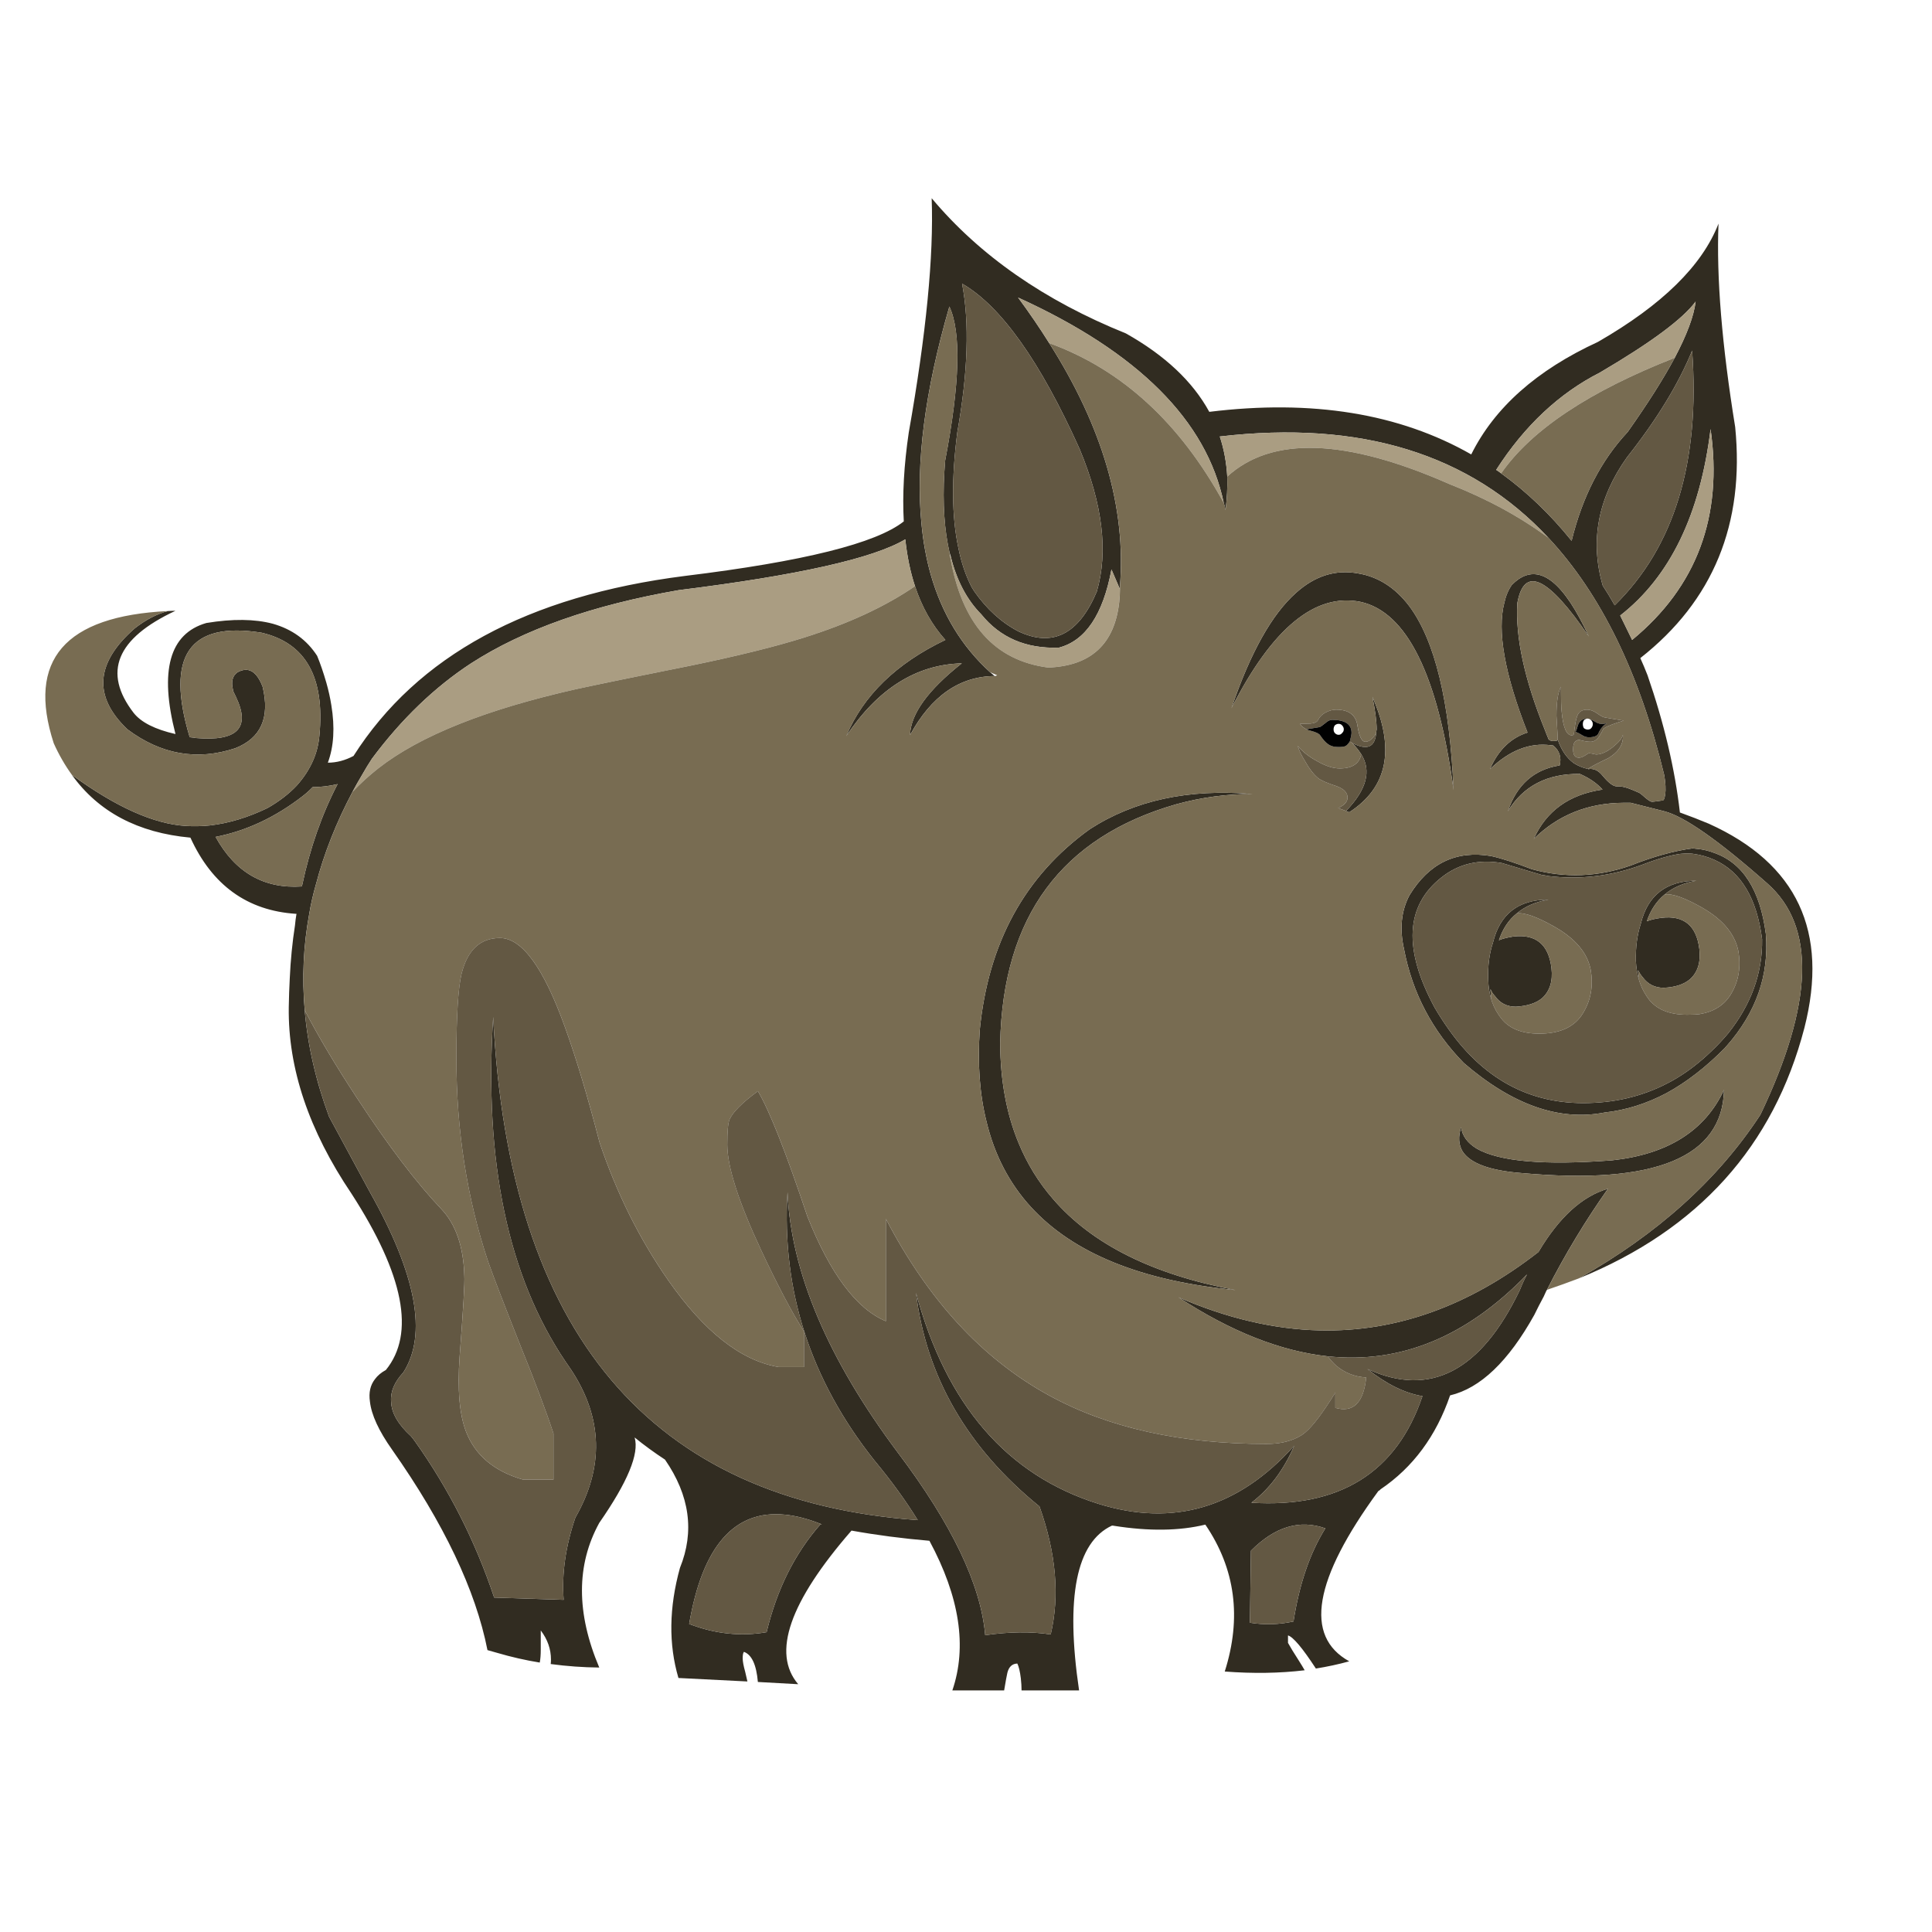 <?xml version="1.0" encoding="utf-8"?>
<!-- Generator: Adobe Illustrator 16.0.0, SVG Export Plug-In . SVG Version: 6.00 Build 0)  -->
<!DOCTYPE svg PUBLIC "-//W3C//DTD SVG 1.1//EN" "http://www.w3.org/Graphics/SVG/1.1/DTD/svg11.dtd">
<svg version="1.1" id="Layer_1" xmlns="http://www.w3.org/2000/svg" xmlns:xlink="http://www.w3.org/1999/xlink" x="0px" y="0px"
	 width="300px" height="300px" viewBox="0 0 300 300" enable-background="new 0 0 300 300" xml:space="preserve">
<g>
	<path fill-rule="evenodd" clip-rule="evenodd" fill="#312C21" d="M252.624,71.027c-4.511,6.341-5.761,12.979-3.75,19.913
		c0.645,0.979,1.263,1.998,1.855,3.054c9.28-9.099,13.288-22.284,12.025-39.554C260.641,59.622,257.265,65.15,252.624,71.027z
		 M260.049,55.562c1.906-3.608,2.989-6.521,3.246-8.738c-1.959,2.68-6.907,6.354-14.847,11.019
		c-6.34,3.222-11.714,8.261-16.122,15.117c0.257,0.155,0.516,0.335,0.773,0.542c3.995,2.887,7.643,6.379,10.941,10.478
		c1.675-6.857,4.575-12.489,8.7-16.896C255.859,62.676,258.295,58.835,260.049,55.562z M245.162,198.505
		c12.193-6.858,21.588-15.326,28.187-25.403c8.273-17.296,8.634-29.27,1.082-35.919c-7.551-6.677-12.888-10.414-16.006-11.213
		c-3.146-0.799-4.885-1.238-5.221-1.315c-0.36,0-0.709,0-1.044,0c-5.566,0.026-10.232,1.896-13.995,5.607
		c1.958-4.355,5.516-6.908,10.671-7.656c-0.825-0.952-1.997-1.765-3.519-2.435c-5.078-0.052-8.803,1.881-11.175,5.799
		c1.393-4.124,4.073-6.495,8.043-7.114c0.31-1.263-0.026-2.294-1.006-3.094c-0.129-0.026-0.245-0.039-0.348-0.039
		c-3.3-0.438-6.457,0.799-9.473,3.712c1.289-2.965,3.234-4.858,5.838-5.684c-3.558-9.074-4.755-15.801-3.597-20.183
		c0.232-1.057,0.619-1.972,1.161-2.745c0.36-0.361,0.709-0.657,1.044-0.89c3.454-2.346,7.088,0.619,10.903,8.894
		c-6.341-9.307-10.039-11.033-11.097-5.182c-0.309,5.31,1.108,11.857,4.253,19.642c0.181,0.49,0.388,1.005,0.618,1.546
		c0.182,0.155,0.413,0.233,0.696,0.233c0.336,0,0.542-0.027,0.619-0.078c0.024-0.026,0.052-0.077,0.077-0.155
		c0.566,1.65,1.405,2.875,2.513,3.674c0.646,0.412,1.366,0.708,2.166,0.89c0.051,0,0.077,0.013,0.077,0.039
		c0.36-0.077,0.735-0.039,1.12,0.116c0.388,0.154,0.774,0.476,1.161,0.966c0.927,1.108,1.661,1.637,2.203,1.586
		c0.465-0.026,1.006,0.064,1.625,0.271c0.386,0.129,0.928,0.348,1.624,0.657c0.154,0.025,0.502,0.283,1.043,0.773
		c0.542,0.465,0.916,0.696,1.122,0.696c0.154,0,0.67-0.065,1.546-0.193c0.231,0.077,0.399-0.245,0.502-0.968
		c0.104-0.747,0.053-1.739-0.153-2.977c-3.814-15.8-9.809-28.083-17.979-36.847c-12.166-13.043-29.179-18.289-51.036-15.736
		c0.644,1.933,1.03,4.008,1.159,6.225c0.051,1.649-0.039,3.39-0.271,5.22c-0.053-0.387-0.142-0.761-0.271-1.122
		c-2.654-12.785-13.301-23.417-31.937-31.898c1.753,2.372,3.362,4.73,4.833,7.076c8.299,13.042,11.96,25.634,10.98,37.774
		c0,0.155,0,0.296,0,0.426l-1.314-3.054c-1.315,7.011-4.033,11.058-8.158,12.14c-5.104,0.18-9.125-1.546-12.064-5.181
		c-2.242-2.269-3.827-5.284-4.754-9.047c-0.078-0.232-0.143-0.451-0.194-0.658c-0.078-0.36-0.155-0.734-0.232-1.121
		c-0.695-3.711-0.837-8.055-0.425-13.03c2.294-11.96,2.513-19.938,0.657-23.933c-3.814,13.146-5.258,24.397-4.331,33.754
		c0.259,2.758,0.734,5.374,1.431,7.849c1.754,6.135,4.833,11.199,9.242,15.195c0.231,0.18,0.463,0.373,0.695,0.579
		c-5.465,0.052-9.847,3.106-13.146,9.164c0.103-3.274,2.784-6.985,8.041-11.135c-7.062,0.18-13.042,3.943-17.939,11.29
		c2.655-6.315,7.784-11.29,15.388-14.925c-2.063-2.293-3.636-5.077-4.717-8.351c-0.723-2.19-1.225-4.613-1.508-7.269
		c-4.975,2.964-16.704,5.593-35.185,7.888c-13.352,2.32-24.101,6.108-32.246,11.367c-5.671,3.712-10.8,8.647-15.389,14.809
		c-0.542,0.825-1.044,1.649-1.508,2.474c-0.542,0.902-1.044,1.791-1.508,2.668c-2.526,4.768-4.42,9.563-5.684,14.382
		c-0.438,1.521-0.786,3.055-1.044,4.602c-0.902,4.922-1.134,9.897-0.695,14.925c0.463,5.463,1.726,10.979,3.789,16.547l6.34,11.715
		c7.219,12.812,8.945,22.142,5.182,27.993c-1.392,1.496-2.023,3.004-1.895,4.525c0.051,1.752,1.083,3.543,3.093,5.373
		c0.181,0.233,0.36,0.464,0.542,0.695c5.31,7.45,9.434,15.57,12.373,24.36l10.788,0.347c-0.311-4.047,0.296-8.3,1.816-12.76
		c4.486-7.835,4.267-15.49-0.656-22.965c-0.31-0.438-0.593-0.852-0.852-1.238c-8.943-13.224-12.694-31.073-11.251-53.551
		c2.424,49.078,24.398,75.126,65.923,78.142c-1.855-3.016-4.111-6.122-6.766-9.318c-9.898-12.476-14.382-26.344-13.455-41.604
		c0.542,12.425,6.264,25.919,17.167,40.482c8.352,11.059,12.863,20.492,13.532,28.302c3.763-0.541,7.153-0.58,10.17-0.115
		c1.417-6.007,0.837-12.631-1.741-19.873c-11.186-9.074-17.579-20.132-19.177-33.174c4.691,17.372,14.112,28.288,28.264,32.747
		c11.676,3.662,21.831,0.658,30.467-9.008c-1.623,3.764-3.841,6.714-6.649,8.854c13.687,0.85,22.542-4.666,26.562-16.549
		c-2.757-0.464-5.606-1.869-8.545-4.215c9.718,4.46,17.606,0.373,23.664-12.257c0.334-0.85,0.708-1.662,1.119-2.435
		c-9.355,9.691-19.679,13.931-30.969,12.721c-7.32-0.801-15.041-3.854-23.159-9.164c7.551,3.274,14.885,4.988,21.999,5.142
		c11.857,0.259,23.159-3.802,33.909-12.179c3.196-5.388,6.792-8.661,10.786-9.82c-3.53,5.001-6.688,10.233-9.472,15.697
		c-0.052,0.077-0.091,0.143-0.116,0.193c-0.129,0.283-0.258,0.567-0.387,0.851c-0.516,0.953-1.006,1.907-1.469,2.862
		c-4.022,7.216-8.377,11.378-13.069,12.486c-2.166,6.316-5.762,11.175-10.787,14.577c-0.103,0.13-0.219,0.219-0.349,0.271
		c-10.053,13.739-11.561,22.555-4.523,26.447c-1.676,0.463-3.403,0.837-5.181,1.121c-2.088-3.197-3.532-4.911-4.33-5.143v1.159
		c0.336,0.619,0.902,1.548,1.7,2.785c0.361,0.567,0.657,1.057,0.89,1.468c-3.866,0.465-8.004,0.53-12.411,0.194
		c2.655-8.352,1.649-15.956-3.016-22.812c-4.021,0.979-8.739,1.043-14.151,0.192c-0.104-0.025-0.219-0.038-0.348-0.038
		c-5.542,2.578-7.244,11.108-5.104,25.596h-8.933c0-0.593-0.038-1.225-0.115-1.895c-0.129-1.058-0.309-1.817-0.542-2.282
		c-0.798,0.026-1.313,0.504-1.546,1.431c-0.103,0.438-0.27,1.354-0.502,2.746h-8.043c2.319-6.779,1.135-14.525-3.557-23.238
		c-4.229-0.36-8.262-0.889-12.102-1.584c-9.641,11.083-12.398,19.035-8.275,23.854l-6.263-0.347
		c-0.232-2.681-0.953-4.24-2.166-4.679c-0.128,0.155-0.193,0.49-0.193,1.005c0,0.465,0.129,1.161,0.387,2.088
		c0.155,0.672,0.271,1.173,0.348,1.508l-10.709-0.542c-1.546-5.232-1.469-10.927,0.231-17.089c2.294-5.646,1.521-11.25-2.319-16.818
		c-1.65-1.082-3.222-2.229-4.718-3.441c0.748,2.501-1.082,6.92-5.49,13.263c-3.583,6.521-3.583,14.009,0,22.463
		c-2.527-0.024-5.039-0.206-7.539-0.542c0.025-0.23,0.039-0.462,0.039-0.694c0-1.625-0.528-3.132-1.585-4.524
		c0,0.077,0,1.07,0,2.977c0,0.801-0.052,1.47-0.155,2.012c-2.217-0.361-4.421-0.864-6.612-1.508
		c-0.515-0.155-1.018-0.297-1.508-0.427c-1.83-9.304-6.767-19.681-14.809-31.124c-2.062-2.912-3.209-5.4-3.441-7.461
		c-0.206-1.393,0.052-2.553,0.774-3.48c0.413-0.566,0.98-1.045,1.701-1.431c4.588-5.645,2.81-14.77-5.335-27.375
		c-6.625-9.82-9.873-19.474-9.744-28.959c0.026-1.547,0.078-3.042,0.155-4.484c0.129-2.836,0.399-5.582,0.812-8.236
		c0.052-0.593,0.128-1.186,0.232-1.779h-0.077c-7.553-0.49-13.017-4.433-16.394-11.831c-8.145-0.748-14.28-3.996-18.404-9.744
		c6.805,4.974,12.694,7.618,17.669,7.926c1.263,0.078,2.513,0.052,3.75-0.077c2.938-0.334,5.929-1.238,8.97-2.707
		c1.804-1.031,3.312-2.19,4.523-3.48c1.083-1.211,1.92-2.487,2.513-3.827c0.541-1.211,0.876-2.513,1.005-3.905
		c0.876-9.074-2.113-14.409-8.97-16.007c-11.238-1.805-14.962,3.596-11.174,16.201c0.052,0,0.091,0.011,0.116,0.039
		c0.31,0.025,0.606,0.063,0.889,0.116c6.419,0.542,8.481-1.585,6.187-6.38c-0.128-0.283-0.271-0.58-0.425-0.889
		c-0.026-0.104-0.039-0.181-0.039-0.233c-0.309-1.263-0.077-2.165,0.697-2.706c1.675-0.929,2.977-0.181,3.904,2.242
		c1.16,4.795-0.258,7.979-4.253,9.55c-5.928,1.958-11.509,0.979-16.741-2.938c-5.362-5.104-4.975-10.336,1.16-15.698
		c1.727-1.34,3.441-2.23,5.142-2.668c0.361-0.025,0.748-0.039,1.16-0.039c-9.176,4.279-11.341,9.563-6.496,15.852
		c1.16,1.47,3.325,2.566,6.496,3.287c-2.526-9.846-0.928-15.595,4.794-17.244c4.073-0.67,7.514-0.632,10.323,0.116
		c2.99,0.851,5.285,2.513,6.883,4.988c0.49,1.186,0.966,2.578,1.43,4.176c0.336,1.186,0.594,2.345,0.773,3.48
		c0.567,3.453,0.387,6.431-0.541,8.93c1.341,0,2.668-0.347,3.982-1.043c9.898-15.543,27.052-24.861,51.461-27.955
		c18.379-2.242,29.708-5.065,33.987-8.467c-0.232-4.15,0.026-8.751,0.773-13.803c2.705-15.286,3.891-27.413,3.557-36.383
		c7.449,8.893,17.503,15.891,30.158,20.994c6.058,3.403,10.375,7.463,12.952,12.179c15.956-1.958,29.515,0.245,40.675,6.612
		c3.609-7.269,10.169-13.094,19.681-17.477c9.949-5.722,16.188-11.844,18.714-18.365c-0.336,8.352,0.528,18.881,2.59,31.588
		c1.495,15.028-3.415,26.988-14.731,35.88c0.388,0.852,0.761,1.741,1.122,2.668c2.578,7.475,4.253,14.577,5.026,21.304
		c1.572,0.568,3.067,1.147,4.484,1.741c13.714,6.186,18.662,16.753,14.847,31.704C275.398,177.985,263.722,190.95,245.162,198.505z
		 M253.437,99.368c10.053-8.273,14.111-19.189,12.179-32.748c-1.624,13.275-6.301,22.928-14.034,28.959
		C252.199,96.816,252.818,98.08,253.437,99.368z M266.041,132.388c4.536,1.521,7.257,5.735,8.159,12.644
		c0.515,6.393-1.509,12.179-6.071,17.36c-0.103,0.078-0.181,0.167-0.231,0.271c-2.966,3.016-6.007,5.374-9.125,7.075
		c-3.119,1.649-6.327,2.655-9.627,3.016c-7.037,1.367-14.32-1.198-21.846-7.694c-4.898-5-7.99-10.891-9.28-17.67
		c-0.721-3.169-0.438-5.967,0.852-8.389c3.041-4.975,7.269-6.999,12.682-6.07c1.624,0.361,3.737,1.043,6.34,2.05
		c5.131,1.392,10.233,1.198,15.312-0.581c3.532-1.392,6.74-2.281,9.629-2.668c0.462,0.052,0.902,0.104,1.313,0.155
		C264.791,131.988,265.422,132.156,266.041,132.388z M266.196,133.509c-1.032-0.464-2.127-0.773-3.286-0.927
		c-0.155-0.026-0.322-0.04-0.504-0.04c-0.463-0.025-0.94-0.012-1.431,0.04c-1.572,0.205-3.57,0.773-5.992,1.701
		c-4.82,1.777-9.705,2.358-14.653,1.739c-0.284-0.077-0.581-0.128-0.891-0.154l-6.224-1.856c-3.609-0.619-6.741,0.128-9.396,2.242
		c-5.594,4.408-5.94,11.148-1.044,20.222c0.696,1.186,1.431,2.32,2.204,3.402c5.748,8.094,13.263,11.883,22.541,11.367
		c4.666-0.231,8.944-1.508,12.837-3.828c1.881-1.135,3.674-2.525,5.375-4.175c0.902-0.851,1.765-1.766,2.59-2.745
		c3.608-4.512,5.374-9.396,5.297-14.654C272.794,139.451,270.321,135.339,266.196,133.509z M254.52,152.223
		c-0.283-0.928-0.451-1.933-0.504-3.016c-0.051-2.114,0.207-4.047,0.773-5.799c1.084-4.408,3.957-6.625,8.623-6.651
		c-1.985,0.335-3.622,1.045-4.91,2.126c-1.265,1.031-2.191,2.423-2.783,4.176c0.539-0.231,1.301-0.413,2.28-0.541
		c3.48-0.413,5.439,1.211,5.877,4.871c0.232,2.037-0.258,3.596-1.47,4.68c-0.953,0.799-2.307,1.237-4.061,1.314
		c-1.392,0-2.486-0.556-3.284-1.663c-0.259-0.283-0.49-0.645-0.696-1.082C254.416,151.127,254.467,151.655,254.52,152.223z
		 M267.703,169.234c-0.232,10.492-10.722,14.796-31.473,12.914c-4.896-0.387-7.938-1.509-9.125-3.363
		c-0.618-1.031-0.695-2.281-0.23-3.751c0.18,1.342,0.991,2.449,2.435,3.325c3.506,2.011,10.504,2.616,20.995,1.818
		C258.94,179.249,264.739,175.602,267.703,169.234z M148.656,67.084c-0.928,7.166-0.877,13.159,0.155,17.979
		c0.463,2.32,1.159,4.369,2.087,6.147c0.129,0.206,0.258,0.412,0.388,0.619c1.933,2.758,4.2,4.82,6.805,6.186
		c5.335,2.552,9.408,0.502,12.218-6.147c1.805-6.187,0.914-13.571-2.668-22.155c-6.135-13.636-12.218-22.193-18.25-25.673
		C150.551,50.097,150.307,57.779,148.656,67.084z M48.554,122.22c-0.463,0.49-0.979,0.952-1.546,1.392
		c-4.253,3.298-8.764,5.411-13.532,6.341c3.042,5.516,7.5,8.08,13.378,7.693c0-0.103,0.025-0.18,0.077-0.232
		c1.212-5.722,3.042-10.941,5.49-15.659C51.132,122.064,49.843,122.22,48.554,122.22z M210.905,89.045
		c3.094,0.516,5.722,2.191,7.889,5.026c4.021,5.362,6.328,14.899,6.92,28.611c-2.448-17.915-7.269-27.657-14.459-29.229
		c-7.037-1.417-13.714,4.085-20.03,16.51c2.939-8.635,6.29-14.615,10.054-17.94C204.218,89.393,207.426,88.4,210.905,89.045z
		 M209.979,115.375c2.294,1.186,3.53,0.671,3.711-1.546c0-0.155,0.026-0.335,0.077-0.542c0-1.238-0.219-2.926-0.657-5.065
		c3.558,8.094,2.359,14.061-3.596,17.901c-0.18-0.051-0.348-0.116-0.503-0.193c3.196-3.298,3.982-6.238,2.359-8.815
		C211.01,116.549,210.545,115.968,209.979,115.375z M231.553,155.122c-0.283-0.902-0.438-1.907-0.464-3.016
		c-0.077-2.113,0.168-4.021,0.734-5.722c1.083-4.459,3.956-6.69,8.622-6.69c-1.984,0.335-3.622,1.045-4.91,2.127
		c-1.263,1.006-2.191,2.397-2.784,4.176c0.542-0.232,1.301-0.425,2.281-0.581c3.479-0.386,5.439,1.25,5.877,4.911
		c0.232,2.036-0.258,3.597-1.47,4.678c-0.928,0.773-2.28,1.212-4.059,1.315c-1.393,0-2.475-0.555-3.249-1.663
		c-0.283-0.283-0.515-0.644-0.696-1.083C231.463,154.065,231.502,154.581,231.553,155.122z M163.503,186.169
		c6.058,7.037,15.505,11.755,28.341,14.151c-14.589-1.417-25.17-5.708-31.743-12.875c-3.376-3.686-5.683-8.119-6.921-13.301
		c-1.057-4.227-1.404-8.957-1.044-14.189c1.315-13.557,7.013-23.958,17.09-31.202c6.935-4.484,15.35-6.302,25.248-5.452
		c-3.944-0.025-7.888,0.503-11.832,1.585c-17.81,5.104-26.923,17.463-27.335,37.079c0.025,5.852,0.991,11.058,2.9,15.62
		C159.521,180.757,161.287,183.618,163.503,186.169z M205.802,237.322c-3.994-1.418-7.849-0.257-11.56,3.48l-0.155,11.173
		c2.269,0.361,4.524,0.297,6.767-0.192C201.756,245.984,203.404,241.163,205.802,237.322z M127.622,236.743
		c-0.076-0.027-0.141-0.065-0.193-0.116c-2.036-0.8-3.893-1.275-5.568-1.431c-7.835-0.774-12.784,4.884-14.847,16.974
		c4.022,1.547,8.03,1.971,12.025,1.276c1.598-6.65,4.382-12.231,8.352-16.741C127.443,236.705,127.52,236.716,127.622,236.743z"/>
	<path fill-rule="evenodd" clip-rule="evenodd" fill="#AA9D82" d="M260.049,55.562c-13.276,5.207-22.258,11.187-26.949,17.94
		c-0.258-0.207-0.517-0.387-0.773-0.542c4.408-6.856,9.782-11.895,16.122-15.117c7.939-4.666,12.888-8.339,14.847-11.019
		C263.038,49.041,261.955,51.954,260.049,55.562z M142.084,91.017c-4.614,3.171-10.375,5.838-17.283,8.004
		c-4.434,1.392-10.208,2.823-17.322,4.292c-7.991,1.598-13.958,2.822-17.901,3.672c-14.126,3.172-24.412,7.282-30.855,12.335
		c-1.443,1.133-2.771,2.344-3.982,3.634c0.464-0.877,0.967-1.766,1.508-2.668c0.464-0.825,0.966-1.649,1.508-2.474
		c4.588-6.161,9.717-11.096,15.389-14.809c8.145-5.259,18.894-9.047,32.246-11.367c18.481-2.294,30.21-4.923,35.185-7.888
		C140.859,86.403,141.361,88.826,142.084,91.017z M147.535,86.416l0.078-0.077c0.927,3.763,2.512,6.779,4.754,9.047
		c2.939,3.634,6.96,5.361,12.064,5.181c4.125-1.083,6.843-5.129,8.158-12.14l1.314,3.054c0,0.696-0.038,1.367-0.115,2.01
		c-0.723,6.522-4.396,9.912-11.021,10.169C154.392,102.578,149.313,96.83,147.535,86.416z M190.027,78.103
		c-6.83-12.476-15.865-20.75-27.104-24.822c-1.471-2.346-3.08-4.704-4.833-7.076C176.727,54.686,187.373,65.318,190.027,78.103z
		 M240.445,83.516c-4.459-3.299-9.59-6.083-15.389-8.351c-16.084-7.089-27.58-7.476-34.488-1.16
		c-0.129-2.217-0.516-4.292-1.159-6.225C211.267,65.228,228.279,70.473,240.445,83.516z M253.437,99.368
		c-0.618-1.288-1.237-2.551-1.855-3.789c7.733-6.031,12.41-15.685,14.034-28.959C267.548,80.179,263.489,91.094,253.437,99.368z"/>
	<path fill-rule="evenodd" clip-rule="evenodd" fill="#786C52" d="M233.1,73.502c4.691-6.753,13.673-12.733,26.949-17.94
		c-1.754,3.273-4.189,7.114-7.308,11.522c-4.125,4.408-7.025,10.04-8.7,16.896C240.742,79.882,237.095,76.389,233.1,73.502z
		 M11.167,120.324c-1.083-1.494-2.023-3.131-2.823-4.91C4.143,102.5,10.058,95.657,26.09,94.883
		c-1.701,0.438-3.415,1.328-5.142,2.668c-6.135,5.362-6.521,10.594-1.16,15.698c5.232,3.917,10.813,4.896,16.741,2.938
		c3.995-1.571,5.413-4.755,4.253-9.55c-0.928-2.422-2.229-3.17-3.904-2.242c-0.774,0.541-1.006,1.443-0.697,2.706
		c0,0.052,0.013,0.129,0.039,0.233c0.154,0.309,0.297,0.605,0.425,0.889c2.294,4.795,0.232,6.921-6.187,6.38
		c-0.283-0.052-0.58-0.091-0.889-0.116c-0.025-0.027-0.064-0.039-0.116-0.039c-3.789-12.605-0.064-18.005,11.174-16.201
		c6.857,1.598,9.847,6.933,8.97,16.007c-0.128,1.392-0.464,2.693-1.005,3.905c-0.593,1.34-1.431,2.616-2.513,3.827
		c-1.211,1.29-2.719,2.449-4.523,3.48c-3.042,1.469-6.032,2.373-8.97,2.707c-1.237,0.129-2.488,0.155-3.75,0.077
		C23.861,127.942,17.971,125.298,11.167,120.324z M162.924,53.281c11.238,4.073,20.273,12.347,27.104,24.822
		c0.129,0.361,0.218,0.735,0.271,1.122c0.231-1.83,0.321-3.57,0.271-5.22c6.908-6.316,18.404-5.929,34.488,1.16
		c5.799,2.268,10.93,5.052,15.389,8.351c8.171,8.764,14.165,21.046,17.979,36.847c0.206,1.238,0.257,2.23,0.153,2.977
		c-0.103,0.723-0.271,1.045-0.502,0.968c-0.876,0.128-1.392,0.193-1.546,0.193c-0.206,0-0.58-0.231-1.122-0.696
		c-0.541-0.49-0.889-0.748-1.043-0.773c-0.696-0.31-1.238-0.528-1.624-0.657c-0.619-0.207-1.16-0.297-1.625-0.271
		c-0.542,0.051-1.276-0.478-2.203-1.586c-0.387-0.49-0.773-0.812-1.161-0.966c-0.385-0.154-0.76-0.193-1.12-0.116
		c0-0.026-0.026-0.039-0.077-0.039c0.618-0.413,1.676-0.968,3.17-1.664c1.418-0.85,2.179-1.868,2.28-3.054v-0.58
		c-0.102,0.517-0.617,1.147-1.546,1.895c-0.953,0.773-1.829,1.16-2.629,1.16c-0.567-0.128-0.928-0.194-1.082-0.194
		c-0.077,0-0.283,0.117-0.619,0.349c-0.36,0.231-0.683,0.347-0.967,0.347c-0.593,0-0.889-0.424-0.889-1.275
		c0-0.645,0.103-1.044,0.31-1.198c0.024-0.077,0.192-0.181,0.503-0.31h0.076c0.748,0.206,1.354,0.31,1.817,0.31
		c0.541,0,1.006-0.31,1.392-0.928c0.206-0.334,0.426-0.722,0.657-1.16c0.619-0.362,1.65-0.762,3.094-1.199
		c-1.624-0.257-2.616-0.425-2.977-0.502c-0.208-0.026-0.606-0.245-1.199-0.657c-0.517-0.362-1.019-0.541-1.508-0.541
		c-0.799,0-1.315,0.347-1.548,1.042c-0.179,0.439-0.347,1.367-0.502,2.784c-0.051,0.052-0.089,0.091-0.115,0.116
		c-0.051,0.026-0.129,0.039-0.232,0.039c-0.798,0-1.315-1.211-1.546-3.634c-0.077-0.619-0.116-1.92-0.116-3.905
		c-0.465,0.876-0.695,2.385-0.695,4.524l0.192,3.209c0,0.207,0,0.361,0,0.463c-0.025,0.078-0.053,0.129-0.077,0.155
		c-0.077,0.051-0.283,0.078-0.619,0.078c-0.283,0-0.515-0.078-0.696-0.233c-0.23-0.541-0.438-1.056-0.618-1.546
		c-3.145-7.784-4.562-14.332-4.253-19.642c1.058-5.851,4.756-4.125,11.097,5.182c-3.815-8.275-7.449-11.24-10.903-8.894
		c-0.335,0.232-0.684,0.528-1.044,0.89c-0.542,0.773-0.929,1.688-1.161,2.745c-1.158,4.382,0.039,11.109,3.597,20.183
		c-2.604,0.825-4.549,2.718-5.838,5.684c3.016-2.913,6.173-4.151,9.473-3.712c0.103,0,0.219,0.013,0.348,0.039
		c0.979,0.799,1.315,1.831,1.006,3.094c-3.97,0.619-6.65,2.99-8.043,7.114c2.372-3.917,6.097-5.851,11.175-5.799
		c1.521,0.67,2.693,1.482,3.519,2.435c-5.155,0.748-8.713,3.301-10.671,7.656c3.763-3.711,8.429-5.581,13.995-5.607
		c0.335,0,0.684,0,1.044,0c0.336,0.077,2.075,0.516,5.221,1.315c3.118,0.799,8.455,4.537,16.006,11.213
		c7.552,6.649,7.191,18.623-1.082,35.919c-6.599,10.077-15.993,18.545-28.187,25.403c-1.623,0.617-3.272,1.21-4.948,1.777
		c2.783-5.464,5.941-10.696,9.472-15.697c-3.994,1.159-7.59,4.433-10.786,9.82c-10.75,8.377-22.052,12.438-33.909,12.179
		c-7.114-0.153-14.448-1.867-21.999-5.142c8.118,5.31,15.839,8.363,23.159,9.164c0.516,0.644,0.953,1.121,1.313,1.431
		c1.315,1.133,2.875,1.752,4.68,1.855c-0.413,3.943-2.012,5.516-4.795,4.717v-2.358c-1.933,3.118-3.48,5.168-4.64,6.147
		c-0.205,0.18-0.412,0.334-0.618,0.464c-0.182,0.103-0.388,0.22-0.619,0.348c-1.34,0.67-2.938,1.006-4.795,1.006
		c-13.378,0-24.642-2.514-33.793-7.541c-10.31-5.645-18.751-14.781-25.324-27.412v15.892c-4.563-1.907-8.623-7.321-12.18-16.239
		c-3.325-9.95-5.89-16.445-7.693-19.487c-2.422,1.779-3.893,3.248-4.408,4.409c-0.231,0.54-0.348,1.843-0.348,3.903
		c0,3.428,1.766,8.919,5.297,16.472c2.553,5.438,4.756,9.614,6.612,12.526v5.529h-3.944c-5.825-0.979-11.535-5.463-17.127-13.455
		c-4.459-6.393-8.017-13.532-10.672-21.419c-1.855-7.192-3.66-13.198-5.413-18.019c-3.3-9.15-6.65-13.725-10.052-13.725
		c-3.042,0-5.027,1.843-5.956,5.53c-0.541,2.216-0.812,6.584-0.812,13.105c0,11.266,1.65,21.82,4.949,31.667
		c0.928,2.603,2.553,6.83,4.872,12.682c2.294,5.646,4.047,10.297,5.258,13.958v7.153h-4.755c-4.459-1.29-7.399-3.764-8.817-7.425
		c-1.03-2.655-1.365-6.534-1.004-11.637c0.567-7.425,0.812-11.612,0.735-12.566c-0.129-4.562-1.329-8.029-3.596-10.401
		c-3.84-4.047-8.172-9.743-12.992-17.09c-3.376-5.129-6.108-9.717-8.196-13.763c-0.439-5.027-0.207-10.003,0.695-14.925
		c0.258-1.547,0.606-3.081,1.044-4.602c1.263-4.82,3.157-9.615,5.684-14.382c1.212-1.29,2.539-2.5,3.982-3.634
		c6.443-5.054,16.729-9.164,30.855-12.335c3.942-0.85,9.91-2.074,17.901-3.672c7.114-1.469,12.888-2.9,17.322-4.292
		c6.908-2.166,12.669-4.833,17.283-8.004c1.081,3.274,2.654,6.058,4.717,8.351c-7.604,3.635-12.733,8.61-15.388,14.925
		c4.897-7.347,10.877-11.11,17.939-11.29c-5.257,4.15-7.938,7.861-8.041,11.135c3.299-6.058,7.681-9.111,13.146-9.164
		c0.104,0,0.232-0.039,0.387-0.116c-0.36-0.154-0.721-0.308-1.082-0.463c-4.409-3.996-7.488-9.061-9.242-15.195
		c-0.696-2.475-1.172-5.091-1.431-7.849c-0.927-9.357,0.517-20.608,4.331-33.754c1.855,3.995,1.637,11.973-0.657,23.933
		c-0.412,4.975-0.271,9.318,0.425,13.03c0.077,0.387,0.154,0.761,0.232,1.121c0.026,0.207,0.065,0.451,0.116,0.734
		c1.778,10.414,6.856,16.162,15.233,17.245c6.624-0.257,10.298-3.646,11.021-10.169c0.077-0.644,0.115-1.314,0.115-2.01
		c0-0.129,0-0.271,0-0.426C174.884,78.915,171.223,66.323,162.924,53.281z M266.041,132.388c-0.619-0.231-1.25-0.399-1.895-0.502
		c-0.411-0.051-0.852-0.103-1.313-0.155c-2.889,0.388-6.097,1.276-9.629,2.668c-5.078,1.778-10.181,1.972-15.312,0.581
		c-2.603-1.007-4.716-1.689-6.34-2.05c-5.413-0.928-9.641,1.095-12.682,6.07c-1.289,2.422-1.572,5.22-0.852,8.389
		c1.29,6.779,4.382,12.67,9.28,17.67c7.525,6.496,14.809,9.062,21.846,7.694c3.3-0.36,6.508-1.366,9.627-3.016
		c3.118-1.701,6.159-4.06,9.125-7.075c0.051-0.104,0.129-0.192,0.231-0.271c4.563-5.182,6.586-10.968,6.071-17.36
		C273.298,138.123,270.577,133.909,266.041,132.388z M258.502,138.883c1.236-0.154,3.234,0.568,5.992,2.165
		c0.696,0.413,1.34,0.851,1.935,1.315c1.906,1.521,3.067,3.261,3.479,5.22c0.464,2.527,0.078,4.807-1.16,6.843
		c-1.031,1.676-2.654,2.694-4.871,3.055c-0.438,0.051-0.902,0.078-1.393,0.078c-2.913,0.103-5.039-0.657-6.379-2.281
		c-0.619-0.8-1.096-1.663-1.431-2.591c-0.053-0.181-0.103-0.335-0.154-0.464c-0.053-0.567-0.104-1.096-0.154-1.585
		c0.206,0.438,0.438,0.799,0.696,1.082c0.798,1.107,1.893,1.663,3.284,1.663c1.754-0.077,3.107-0.516,4.061-1.314
		c1.212-1.084,1.702-2.643,1.47-4.68c-0.438-3.659-2.396-5.283-5.877-4.871c-0.979,0.128-1.741,0.31-2.28,0.541
		C256.311,141.306,257.237,139.914,258.502,138.883z M267.703,169.234c-2.964,6.367-8.763,10.015-17.398,10.943
		c-10.491,0.798-17.489,0.192-20.995-1.818c-1.443-0.876-2.255-1.983-2.435-3.325c-0.465,1.47-0.388,2.72,0.23,3.751
		c1.187,1.854,4.229,2.977,9.125,3.363C256.981,184.03,267.471,179.727,267.703,169.234z M48.554,122.22
		c1.289,0,2.578-0.155,3.867-0.465c-2.448,4.718-4.278,9.937-5.49,15.659c-0.052,0.052-0.077,0.129-0.077,0.232
		c-5.877,0.387-10.336-2.178-13.378-7.693c4.769-0.93,9.279-3.042,13.532-6.341C47.575,123.172,48.091,122.709,48.554,122.22z
		 M210.905,89.045c-3.479-0.645-6.688,0.348-9.627,2.978c-3.764,3.325-7.114,9.305-10.054,17.94
		c6.316-12.425,12.993-17.928,20.03-16.51c7.19,1.572,12.011,11.315,14.459,29.229c-0.592-13.711-2.899-23.249-6.92-28.611
		C216.627,91.236,213.999,89.561,210.905,89.045z M202.864,113.249c0.18,0.103,0.412,0.181,0.695,0.231
		c0.799,0.207,1.275,0.44,1.431,0.696c0.438,0.645,0.825,1.083,1.16,1.315c0.412,0.335,0.967,0.503,1.663,0.503
		c0.566,0,0.94-0.052,1.121-0.154c0.206-0.104,0.425-0.336,0.656-0.696c0.129,0.051,0.258,0.128,0.388,0.231
		c0.566,0.593,1.031,1.173,1.392,1.74c-0.283,1.469-1.392,2.205-3.326,2.205c-1.03,0-2.177-0.362-3.441-1.084
		c-1.263-0.67-2.293-1.469-3.092-2.396c0.206,0.696,0.593,1.494,1.159,2.396c0.646,1.161,1.314,2.023,2.011,2.591
		c0.387,0.334,1.366,0.76,2.938,1.275c1.083,0.413,1.624,0.992,1.624,1.74c0,0.542-0.335,1.005-1.005,1.392
		c-0.129,0.103-0.285,0.181-0.464,0.231c0.413,0.155,0.824,0.311,1.236,0.464c0.155,0.077,0.323,0.142,0.503,0.193
		c5.955-3.84,7.153-9.807,3.596-17.901c0.438,2.139,0.657,3.827,0.657,5.065c-0.051,0.206-0.077,0.386-0.077,0.542
		c-0.077,0.129-0.192,0.309-0.347,0.541c-0.439,0.542-0.878,0.813-1.315,0.813c-0.566,0-0.979-0.825-1.237-2.476
		c-0.231-1.675-1.34-2.512-3.326-2.512c-0.541,0-1.095,0.154-1.662,0.462c-0.516,0.284-0.889,0.657-1.121,1.122
		c-0.155,0.335-0.554,0.528-1.197,0.581c-0.696,0.025-1.238,0.039-1.626,0.039C202.116,112.759,202.451,113.042,202.864,113.249z
		 M235.535,141.822c1.212-0.155,3.209,0.567,5.993,2.165c3.118,1.804,4.937,3.97,5.451,6.497c0.464,2.551,0.065,4.845-1.198,6.882
		c-1.212,1.984-3.3,3.028-6.263,3.132c-2.914,0.104-5.027-0.657-6.342-2.28c-0.645-0.801-1.135-1.664-1.47-2.592
		c-0.051-0.182-0.104-0.348-0.154-0.503c-0.051-0.541-0.09-1.057-0.117-1.547c0.182,0.439,0.413,0.8,0.696,1.083
		c0.774,1.108,1.856,1.663,3.249,1.663c1.778-0.104,3.131-0.542,4.059-1.315c1.212-1.081,1.702-2.642,1.47-4.678
		c-0.438-3.66-2.397-5.297-5.877-4.911c-0.98,0.155-1.739,0.348-2.281,0.581C233.344,144.219,234.272,142.828,235.535,141.822z
		 M163.503,186.169c-2.216-2.551-3.982-5.412-5.296-8.583c-1.909-4.563-2.875-9.769-2.9-15.62
		c0.412-19.616,9.525-31.975,27.335-37.079c3.944-1.083,7.888-1.61,11.832-1.585c-9.898-0.85-18.313,0.968-25.248,5.452
		c-10.077,7.243-15.774,17.645-17.09,31.202c-0.36,5.232-0.013,9.963,1.044,14.189c1.238,5.182,3.545,9.615,6.921,13.301
		c6.573,7.167,17.154,11.458,31.743,12.875C179.008,197.924,169.561,193.206,163.503,186.169z"/>
	<path fill-rule="evenodd" clip-rule="evenodd" fill="#635843" d="M252.624,71.027c4.641-5.877,8.017-11.406,10.131-16.587
		c1.263,17.27-2.745,30.455-12.025,39.554c-0.593-1.057-1.211-2.075-1.855-3.054C246.863,84.006,248.113,77.369,252.624,71.027z
		 M47.318,156.863c2.087,4.046,4.82,8.634,8.196,13.763c4.82,7.347,9.152,13.043,12.992,17.09c2.267,2.372,3.466,5.84,3.596,10.401
		c0.077,0.954-0.168,5.142-0.735,12.566c-0.36,5.103-0.026,8.981,1.004,11.637c1.418,3.661,4.357,6.135,8.817,7.425h4.755v-7.153
		c-1.211-3.661-2.964-8.313-5.258-13.958c-2.319-5.852-3.944-10.079-4.872-12.682c-3.298-9.847-4.949-20.401-4.949-31.667
		c0-6.521,0.271-10.89,0.812-13.105c0.928-3.687,2.913-5.53,5.956-5.53c3.402,0,6.752,4.575,10.052,13.725
		c1.752,4.82,3.557,10.826,5.413,18.019c2.656,7.887,6.213,15.026,10.672,21.419c5.593,7.992,11.302,12.476,17.127,13.455h3.944
		v-5.529c-1.856-2.912-4.06-7.088-6.612-12.526c-3.531-7.553-5.297-13.044-5.297-16.472c0-2.061,0.117-3.363,0.348-3.903
		c0.516-1.161,1.986-2.63,4.408-4.409c1.804,3.042,4.369,9.537,7.693,19.487c3.557,8.918,7.617,14.332,12.18,16.239v-15.892
		c6.573,12.631,15.015,21.768,25.324,27.412c9.151,5.027,20.415,7.541,33.793,7.541c1.857,0,3.455-0.336,4.795-1.006
		c0.231-0.128,0.438-0.245,0.619-0.348c0.206-0.13,0.413-0.284,0.618-0.464c1.159-0.979,2.707-3.029,4.64-6.147v2.358
		c2.783,0.799,4.382-0.773,4.795-4.717c-1.805-0.104-3.364-0.723-4.68-1.855c-0.36-0.31-0.798-0.787-1.313-1.431
		c11.29,1.21,21.613-3.029,30.969-12.721c-0.411,0.772-0.785,1.585-1.119,2.435c-6.058,12.63-13.946,16.717-23.664,12.257
		c2.938,2.346,5.788,3.751,8.545,4.215c-4.02,11.883-12.875,17.398-26.562,16.549c2.809-2.141,5.026-5.091,6.649-8.854
		c-8.636,9.666-18.791,12.67-30.467,9.008c-14.151-4.459-23.572-15.375-28.264-32.747c1.598,13.042,7.991,24.1,19.177,33.174
		c2.578,7.242,3.158,13.866,1.741,19.873c-3.017-0.465-6.407-0.426-10.17,0.115c-0.669-7.81-5.181-17.243-13.532-28.302
		c-10.902-14.563-16.625-28.058-17.167-40.482c-0.927,15.26,3.557,29.128,13.455,41.604c2.655,3.196,4.911,6.303,6.766,9.318
		c-41.525-3.016-63.5-29.063-65.923-78.142c-1.443,22.478,2.308,40.327,11.251,53.551c0.259,0.387,0.542,0.8,0.852,1.238
		c4.923,7.475,5.143,15.13,0.656,22.965c-1.52,4.46-2.126,8.713-1.816,12.76l-10.788-0.347c-2.939-8.79-7.063-16.91-12.373-24.36
		c-0.181-0.231-0.36-0.462-0.542-0.695c-2.01-1.83-3.042-3.621-3.093-5.373c-0.129-1.521,0.502-3.029,1.895-4.525
		c3.763-5.852,2.037-15.182-5.182-27.993l-6.34-11.715C49.044,167.843,47.781,162.326,47.318,156.863z M241.876,114.833
		c0-0.102,0-0.256,0-0.463l-0.192-3.209c0-2.139,0.23-3.648,0.695-4.524c0,1.985,0.039,3.286,0.116,3.905
		c0.23,2.423,0.748,3.634,1.546,3.634c0.104,0,0.182-0.013,0.232-0.039c0.026-0.025,0.064-0.063,0.115-0.116
		c0.155-1.417,0.323-2.345,0.502-2.784c0.232-0.696,0.749-1.042,1.548-1.042c0.489,0,0.991,0.179,1.508,0.541
		c0.593,0.413,0.991,0.631,1.199,0.657c0.36,0.077,1.353,0.245,2.977,0.502c-1.443,0.438-2.475,0.837-3.094,1.199
		c-0.231,0.438-0.451,0.825-0.657,1.16c-0.386,0.619-0.851,0.928-1.392,0.928c-0.464,0-1.069-0.104-1.817-0.31h-0.076
		c-0.311,0.128-0.479,0.232-0.503,0.31c-0.207,0.154-0.31,0.553-0.31,1.198c0,0.851,0.296,1.275,0.889,1.275
		c0.284,0,0.606-0.116,0.967-0.347c0.336-0.232,0.542-0.349,0.619-0.349c0.154,0,0.515,0.066,1.082,0.194
		c0.8,0,1.676-0.386,2.629-1.16c0.929-0.748,1.444-1.378,1.546-1.895v0.58c-0.102,1.186-0.862,2.204-2.28,3.054
		c-1.494,0.696-2.552,1.251-3.17,1.664c-0.8-0.181-1.521-0.478-2.166-0.89C243.281,117.708,242.442,116.484,241.876,114.833z
		 M246.902,111.703c-0.13-0.077-0.245-0.116-0.348-0.116h-0.097c-0.814,0.006-1.323,0.443-1.528,1.314
		c-0.077,0.283-0.167,0.529-0.27,0.734c0.335,0.129,0.682,0.31,1.044,0.541c0.334,0.207,0.67,0.311,1.005,0.311
		c0.851,0,1.354-0.22,1.508-0.658c0.31-0.696,0.748-1.211,1.315-1.546c-0.672,0.206-1.251,0.154-1.74-0.155
		C247.43,111.896,247.135,111.754,246.902,111.703z M266.196,133.509c4.125,1.831,6.598,5.942,7.423,12.334
		c0.077,5.259-1.688,10.143-5.297,14.654c-0.825,0.979-1.688,1.895-2.59,2.745c-1.701,1.649-3.494,3.04-5.375,4.175
		c-3.893,2.32-8.171,3.597-12.837,3.828c-9.278,0.516-16.793-3.273-22.541-11.367c-0.773-1.082-1.508-2.217-2.204-3.402
		c-4.896-9.073-4.55-15.813,1.044-20.222c2.655-2.114,5.787-2.861,9.396-2.242l6.224,1.856c0.31,0.026,0.606,0.077,0.891,0.154
		c4.948,0.619,9.833,0.039,14.653-1.739c2.422-0.928,4.42-1.496,5.992-1.701c0.49-0.052,0.968-0.065,1.431-0.04
		c0.182,0,0.349,0.014,0.504,0.04C264.069,132.735,265.164,133.045,266.196,133.509z M258.502,138.883
		c1.288-1.082,2.925-1.791,4.91-2.126c-4.666,0.026-7.539,2.243-8.623,6.651c-0.566,1.752-0.824,3.685-0.773,5.799
		c0.053,1.083,0.221,2.088,0.504,3.016c0.052,0.129,0.102,0.283,0.154,0.464c0.335,0.928,0.812,1.791,1.431,2.591
		c1.34,1.624,3.466,2.384,6.379,2.281c0.49,0,0.955-0.027,1.393-0.078c2.217-0.36,3.84-1.379,4.871-3.055
		c1.238-2.036,1.624-4.316,1.16-6.843c-0.411-1.958-1.572-3.699-3.479-5.22c-0.595-0.464-1.238-0.902-1.935-1.315
		C261.736,139.451,259.738,138.729,258.502,138.883z M148.656,67.084c1.65-9.305,1.895-16.987,0.734-23.044
		c6.032,3.479,12.115,12.037,18.25,25.673c3.582,8.583,4.473,15.968,2.668,22.155c-2.81,6.65-6.883,8.699-12.218,6.147
		c-2.604-1.366-4.872-3.428-6.805-6.186c-0.13-0.207-0.259-0.413-0.388-0.619c-0.928-1.779-1.624-3.828-2.087-6.147
		C147.779,80.243,147.729,74.25,148.656,67.084z M213.689,113.829c-0.181,2.217-1.417,2.732-3.711,1.546
		c-0.13-0.103-0.259-0.18-0.388-0.231c0.026-0.052,0.039-0.091,0.039-0.117c0.154-0.593,0.232-1.005,0.232-1.237
		c0-1.34-1.007-2.011-3.017-2.011c-0.334,0-0.683,0.168-1.044,0.503c-0.438,0.36-0.734,0.567-0.889,0.618
		c-0.954,0.155-1.637,0.271-2.049,0.348c-0.413-0.207-0.748-0.49-1.007-0.85c0.388,0,0.93-0.014,1.626-0.039
		c0.644-0.052,1.042-0.245,1.197-0.581c0.232-0.465,0.605-0.838,1.121-1.122c0.567-0.309,1.121-0.462,1.662-0.462
		c1.986,0,3.095,0.836,3.326,2.512c0.258,1.65,0.671,2.476,1.237,2.476c0.438,0,0.876-0.271,1.315-0.813
		C213.497,114.138,213.612,113.958,213.689,113.829z M211.37,117.115c1.623,2.578,0.837,5.517-2.359,8.815
		c-0.412-0.154-0.823-0.309-1.236-0.464c0.179-0.05,0.335-0.128,0.464-0.231c0.67-0.387,1.005-0.85,1.005-1.392
		c0-0.748-0.541-1.327-1.624-1.74c-1.572-0.516-2.552-0.941-2.938-1.275c-0.696-0.568-1.365-1.431-2.011-2.591
		c-0.566-0.902-0.953-1.7-1.159-2.396c0.799,0.927,1.829,1.726,3.092,2.396c1.265,0.722,2.411,1.084,3.441,1.084
		C209.979,119.32,211.087,118.584,211.37,117.115z M235.535,141.822c1.288-1.083,2.926-1.792,4.91-2.127
		c-4.666,0-7.539,2.231-8.622,6.69c-0.566,1.701-0.812,3.609-0.734,5.722c0.025,1.108,0.181,2.113,0.464,3.016
		c0.051,0.155,0.104,0.321,0.154,0.503c0.335,0.928,0.825,1.791,1.47,2.592c1.314,1.623,3.428,2.384,6.342,2.28
		c2.963-0.104,5.051-1.147,6.263-3.132c1.264-2.037,1.662-4.331,1.198-6.882c-0.515-2.527-2.333-4.693-5.451-6.497
		C238.744,142.389,236.747,141.667,235.535,141.822z M127.622,236.743c-0.102-0.027-0.179-0.038-0.231-0.038
		c-3.97,4.51-6.753,10.091-8.352,16.741c-3.995,0.694-8.003,0.271-12.025-1.276c2.063-12.09,7.012-17.748,14.847-16.974
		c1.675,0.155,3.532,0.631,5.568,1.431C127.481,236.678,127.546,236.716,127.622,236.743z M205.802,237.322
		c-2.397,3.841-4.046,8.662-4.948,14.461c-2.242,0.489-4.498,0.554-6.767,0.192l0.155-11.173
		C197.953,237.065,201.808,235.904,205.802,237.322z"/>
	<path fill-rule="evenodd" clip-rule="evenodd" fill="#010101" d="M246.458,111.587c-0.174,0.005-0.348,0.095-0.521,0.27
		c-0.104,0.154-0.155,0.348-0.155,0.581c0,0.231,0.051,0.438,0.155,0.619c0.179,0.154,0.385,0.231,0.618,0.231
		c0.231,0,0.412-0.077,0.54-0.231c0.155-0.181,0.233-0.388,0.233-0.619c0-0.232-0.078-0.426-0.233-0.581
		c-0.077-0.077-0.141-0.129-0.192-0.154c0.232,0.051,0.527,0.193,0.89,0.425c0.489,0.31,1.068,0.361,1.74,0.155
		c-0.567,0.334-1.006,0.85-1.315,1.546c-0.154,0.438-0.657,0.658-1.508,0.658c-0.335,0-0.671-0.104-1.005-0.311
		c-0.362-0.231-0.709-0.412-1.044-0.541c0.103-0.205,0.192-0.451,0.27-0.734C245.135,112.03,245.644,111.593,246.458,111.587z
		 M202.864,113.249c0.412-0.077,1.095-0.193,2.049-0.348c0.154-0.051,0.451-0.257,0.889-0.618c0.361-0.335,0.71-0.503,1.044-0.503
		c2.01,0,3.017,0.671,3.017,2.011c0,0.231-0.078,0.644-0.232,1.237c0,0.026-0.013,0.064-0.039,0.117
		c-0.231,0.36-0.45,0.592-0.656,0.696c-0.181,0.102-0.555,0.154-1.121,0.154c-0.696,0-1.251-0.167-1.663-0.503
		c-0.335-0.231-0.723-0.67-1.16-1.315c-0.155-0.256-0.632-0.49-1.431-0.696C203.276,113.43,203.044,113.352,202.864,113.249z
		 M207.271,112.63c-0.13,0.182-0.193,0.388-0.193,0.619c0,0.231,0.063,0.425,0.193,0.58c0.18,0.18,0.374,0.27,0.58,0.27
		c0.231,0,0.413-0.09,0.542-0.27c0.179-0.155,0.27-0.349,0.27-0.58c0-0.231-0.091-0.438-0.27-0.619
		c-0.129-0.154-0.311-0.231-0.542-0.231C207.646,112.399,207.451,112.476,207.271,112.63z"/>
</g>
</svg>

